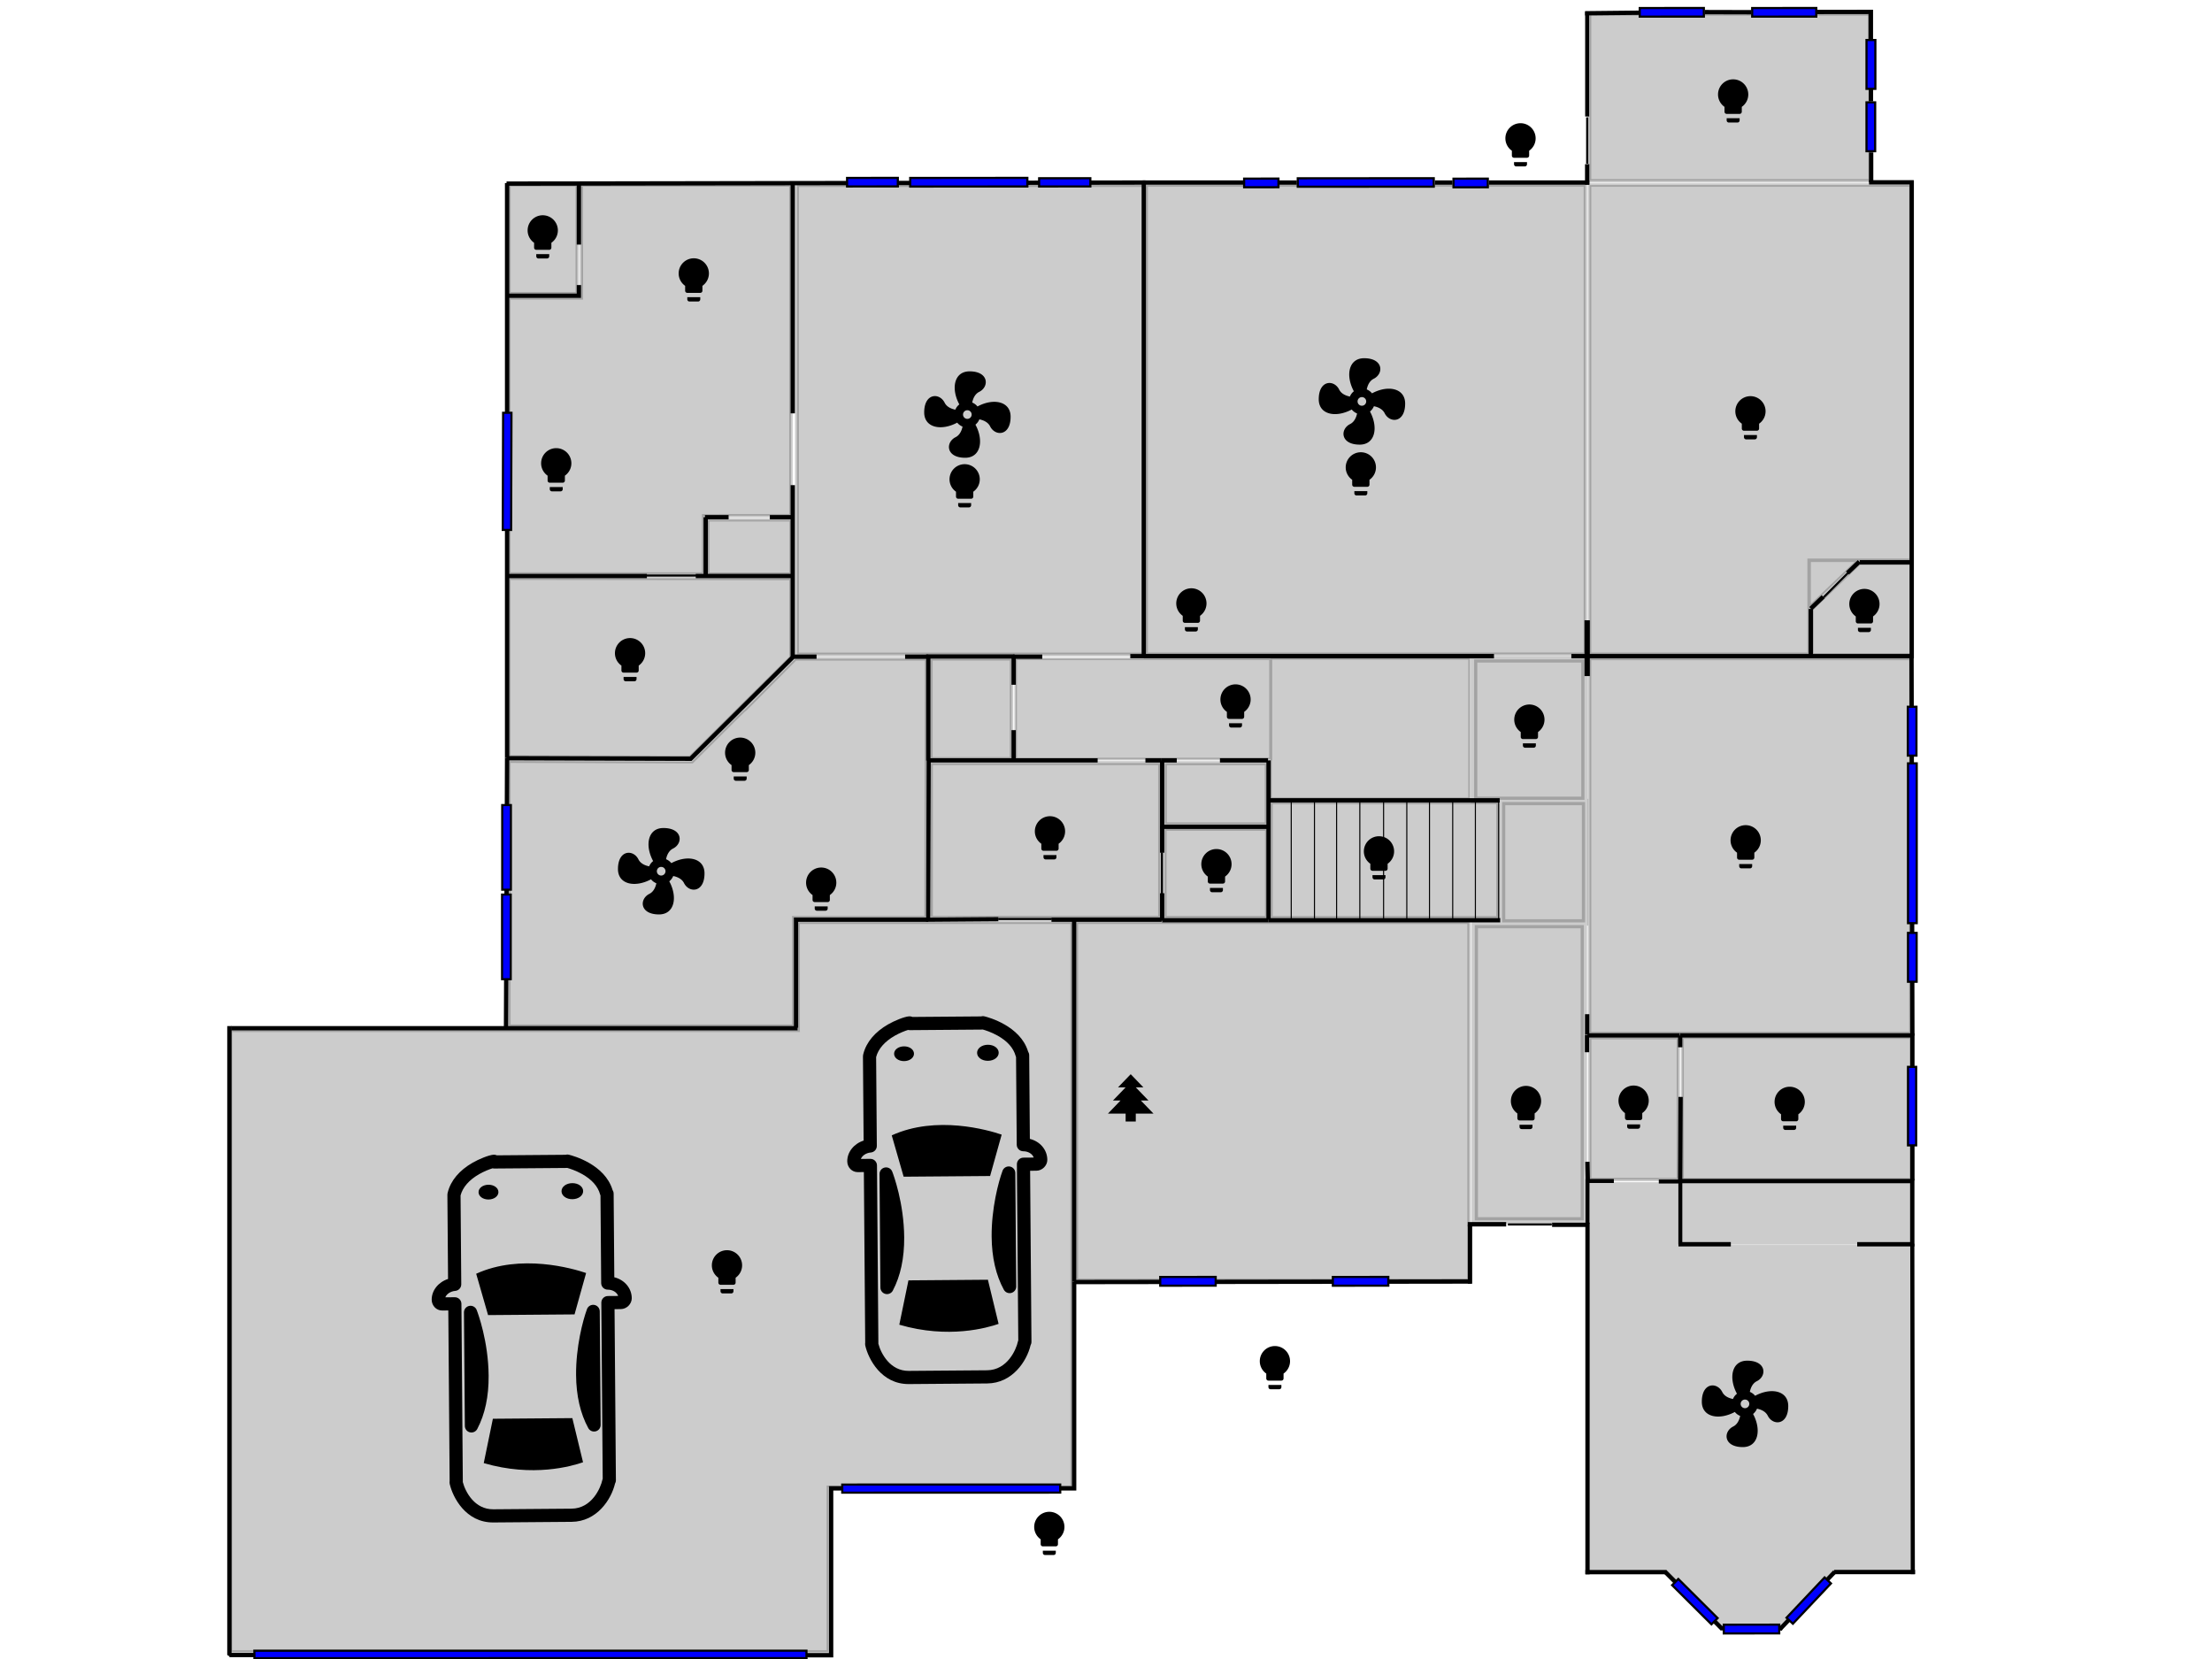 <?xml version="1.0" encoding="UTF-8" standalone="no"?>
<!-- Created with Inkscape (http://www.inkscape.org/) -->

<svg
   xmlns:dc="http://purl.org/dc/elements/1.1/"
   xmlns:cc="http://creativecommons.org/ns#"
   xmlns:rdf="http://www.w3.org/1999/02/22-rdf-syntax-ns#"
   xmlns:svg="http://www.w3.org/2000/svg"
   xmlns="http://www.w3.org/2000/svg"
   xmlns:sodipodi="http://sodipodi.sourceforge.net/DTD/sodipodi-0.dtd"
   xmlns:inkscape="http://www.inkscape.org/namespaces/inkscape"
   width="1024"
   height="768"
   viewBox="0 0 1024 768"
   version="1.1"
   id="svg8"
   inkscape:version="0.92.2 (5c3e80d, 2017-08-06)"
   sodipodi:docname="downstairs.svg">
  <defs
     id="defs2">
    <inkscape:path-effect
       effect="bspline"
       id="path-effect173"
       is_visible="true"
       weight="33.333"
       steps="2"
       helper_size="0"
       apply_no_weight="true"
       apply_with_weight="true"
       only_selected="false" />
    <inkscape:path-effect
       effect="bspline"
       id="path-effect169"
       is_visible="true"
       weight="33.333"
       steps="2"
       helper_size="0"
       apply_no_weight="true"
       apply_with_weight="true"
       only_selected="false" />
    <filter
       inkscape:collect="always"
       style="color-interpolation-filters:sRGB"
       id="filter4553"
       x="-0.783"
       width="2.566"
       y="-0.799"
       height="2.598">
      <feGaussianBlur
         inkscape:collect="always"
         stdDeviation="57.333"
         id="feGaussianBlur4555" />
    </filter>
  </defs>
  <sodipodi:namedview
     id="base"
     pagecolor="#ffffff"
     bordercolor="#666666"
     borderopacity="1.0"
     inkscape:pageopacity="0.0"
     inkscape:pageshadow="2"
     inkscape:zoom="0.90509675"
     inkscape:cx="343.13214"
     inkscape:cy="172.61847"
     inkscape:document-units="px"
     inkscape:current-layer="layer1"
     showgrid="false"
     units="px"
     scale-x="1"
     inkscape:window-width="1584"
     inkscape:window-height="1396"
     inkscape:window-x="3542"
     inkscape:window-y="124"
     inkscape:window-maximized="0"
     inkscape:lockguides="true"
     inkscape:snap-global="false"
     inkscape:object-nodes="false" />
  <g
     inkscape:label="Layer 1"
     inkscape:groupmode="layer"
     id="layer1"
     transform="translate(0,-93.8)">
    <rect
       id="rect3742"
       width="175.767"
       height="172.231"
       x="214.152"
       y="543.097"
       style="opacity:0;stroke:none;stroke-opacity:1;filter:url(#filter4553)"
       transform="matrix(0.964,0,0,0.971,4.758,7.76)" />
    <path
       inkscape:connector-curvature="0"
       style="opacity:0.2;stroke:#000000;stroke-width:1.627;stroke-opacity:1"
       d="m 369.492,520.716 v 50.021 H 106.729 V 858.557 h 276.765 v -76.261 h 112.848 v -261.58 z"
       id="rect4581" />
    <path
       style="opacity:0.2;stroke:#000000;stroke-width:1.877;stroke-opacity:1"
       d="m 430.903,447.056 v 71.634 h 106.18 v -45.368 -26.266 z"
       id="rect4588"
       inkscape:connector-curvature="0" />
    <path
       style="opacity:0.2;stroke:#000000;stroke-width:1.879;stroke-opacity:1"
       d="m 539.228,447.109 h 47.205 v 28.329 h -47.205 z"
       id="rect4594"
       inkscape:connector-curvature="0" />
    <rect
       style="opacity:0.2;stroke:#000000;stroke-width:1.725;stroke-opacity:1"
       id="rect4599"
       width="47.312"
       height="41.149"
       x="539.175"
       y="477.543" />
    <rect
       style="opacity:0.2;stroke:#000000;stroke-width:1.593;stroke-opacity:1"
       id="rect4603"
       width="37.295"
       height="46.283"
       x="430.956"
       y="398.797" />
    <rect
       style="opacity:0.2;stroke:#000000;stroke-width:1.788;stroke-opacity:1"
       id="rect4616"
       width="160.532"
       height="217.354"
       x="368.946"
       y="179.446" />
    <path
       style="opacity:0.2;stroke:#000000;stroke-width:1.604;stroke-opacity:1"
       d="m 235.542,361.466 130.621,0.152 -0.002,36.514 -46.646,46.256 -83.973,-0.152 z"
       id="rect4618"
       inkscape:connector-curvature="0"
       sodipodi:nodetypes="cccccc" />
    <path
       inkscape:connector-curvature="0"
       style="opacity:0.2;stroke:#000000;stroke-width:1.614;stroke-opacity:1"
       d="m 269.119,179.411 v 52.31 h -33.571 v 127.81 h 90.21 V 332.622 h 7.914 v -0.068 h 32.482 V 179.411 Z"
       id="rect4625" />
    <rect
       style="opacity:0.2;stroke:#000000;stroke-width:1.536;stroke-opacity:1"
       id="rect4635"
       width="31.569"
       height="50.369"
       x="235.621"
       y="179.411" />
    <rect
       style="opacity:0.2;stroke:#000000;stroke-width:1.522;stroke-opacity:1"
       id="rect4654"
       width="38.559"
       height="25.128"
       x="327.64"
       y="334.449" />
    <rect
       style="opacity:0.2;stroke:#000000;stroke-width:1.623;stroke-opacity:1"
       id="rect4656"
       width="181.816"
       height="165.79"
       x="498.282"
       y="520.714" />
    <path
       inkscape:connector-curvature="0"
       style="opacity:0.2;stroke:#000000;stroke-width:1.638;stroke-opacity:1"
       d="m 368.214,398.788 c -47.355,47.763 0.25,-0.5 -47.855,47.605 l -84.799,-0.25 0,122.726 h 131.904 v -50.231 h 61.255 l 0.25,-119.851 z"
       id="rect4663"
       sodipodi:nodetypes="ccccccccc" />
    <rect
       style="opacity:0.2;stroke:#000000;stroke-width:1.591;stroke-opacity:1"
       id="rect4671"
       width="105.069"
       height="53.369"
       x="588.385"
       y="465.315" />
    <path
       inkscape:connector-curvature="0"
       id="rect4675"
       style="opacity:0.2;stroke:#000000;stroke-width:1.196;stroke-opacity:1"
       d="m 588.139,398.588 h 92.179 v 64.98 H 588.139 Z m -117.959,0.209 H 588.357 V 445.171 H 470.179 Z" />
    <rect
       style="opacity:0.2;stroke:#000000;stroke-width:1.614;stroke-opacity:1"
       id="rect4709"
       width="148.758"
       height="173.652"
       x="735.853"
       y="398.613" />
    <rect
       style="opacity:0.2;stroke:#000000;stroke-width:1.344;stroke-opacity:1"
       id="rect4711"
       width="105.921"
       height="65.763"
       x="778.829"
       y="574.072" />
    <path
       style="opacity:0.2;stroke:#000000;stroke-width:1.29;stroke-opacity:1"
       d="M 735.924 547.916 L 735.924 728.059 L 884.66 728.059 L 884.66 576.982 L 777.014 576.982 L 777.014 547.916 L 735.924 547.916 z M 773.576 728.674 L 785.59 740.689 L 797.602 752.705 L 810.861 752.693 L 824.121 752.682 L 832.684 743.693 C 837.393 738.75 842.53 733.348 844.1 731.689 L 846.953 728.674 L 810.266 728.674 L 773.576 728.674 z "
       transform="translate(0,93.8)"
       id="binary_sensor.guest_occupancy">
      <title
         id="title3996">Guest Room Occupancy</title>
    </path>
    <rect
       style="opacity:0.2;stroke:#000000;stroke-width:1.553;stroke-opacity:1"
       id="rect4715"
       width="41.001"
       height="65.682"
       x="735.94"
       y="574.174" />
    <rect
       style="opacity:0.2;stroke:#000000;stroke-width:1.614;stroke-opacity:1"
       id="rect4717"
       width="203.347"
       height="217.224"
       x="530.578"
       y="179.446" />
    <rect
       style="opacity:0.2;stroke:#000000;stroke-width:1.614;stroke-opacity:1"
       id="rect4721"
       width="129.912"
       height="77.265"
       x="735.854"
       y="100.24" />
    <path
       inkscape:connector-curvature="0"
       id="rect4735"
       style="opacity:0.2;stroke:#000000;stroke-width:1.614;stroke-opacity:1"
       d="m 837.496,353.174 h 22.969 c -22.969,21.996 0,0 -22.969,21.996 z M 735.853,179.448 V 396.671 H 837.496 V 353.174 h 47.115 V 179.448 Z" />
    <path
       style="opacity:0.2;stroke:#000000;stroke-width:0.913;stroke-opacity:1"
       d="m 860.827,354.959 h 23.983 v 41.711 h -45.676 v -20.856 z"
       id="rect5352"
       inkscape:connector-curvature="0"
       sodipodi:nodetypes="cccccc" />
    <path
       style="fill:none;stroke:#000000;stroke-width:2.011;stroke-linecap:butt;stroke-linejoin:miter;stroke-miterlimit:4;stroke-dasharray:none;stroke-opacity:1"
       d="m 106.2,568.8 c 0,292.168 0,291.157 0,291.157 v 0 c 278.3,0.093 278.55,0.093 278.55,0.093 v 0 0 -77.25 h 112.5 v 0 0 l 0,-95.75"
       id="path5359"
       inkscape:connector-curvature="0" />
    <path
       style="opacity:0.2;stroke:#000000;stroke-width:2.961;stroke-opacity:1"
       d="M 682.416 305.246 L 682.416 370.26 L 733.496 370.26 L 733.496 305.246 L 682.416 305.246 z M 695.355 371.289 L 695.355 427.012 L 733.775 427.012 L 733.775 371.289 L 695.355 371.289 z M 682.715 428.254 L 682.715 564.943 L 733.195 564.943 L 733.195 428.254 L 682.715 428.254 z "
       transform="translate(0,93.8)"
       id="path5914" />
    <path
       style="fill:none;stroke:#000000;stroke-width:2;stroke-linecap:butt;stroke-linejoin:miter;stroke-opacity:1;stroke-miterlimit:4;stroke-dasharray:none"
       d="m 497.25,687.3 183.75,-0.25"
       id="path5920"
       inkscape:connector-curvature="0" />
    <path
       style="fill:none;stroke:#000000;stroke-width:1px;stroke-linecap:butt;stroke-linejoin:miter;stroke-opacity:1"
       d="M 680.25,686.55 Z"
       id="path5926"
       inkscape:connector-curvature="0" />
    <path
       style="fill:none;stroke:#000000;stroke-width:2.029;stroke-linecap:butt;stroke-linejoin:miter;stroke-miterlimit:4;stroke-dasharray:none;stroke-opacity:1"
       d="m 680.5,688.081 v -27.281 0"
       id="path5928"
       inkscape:connector-curvature="0" />
    <path
       style="fill:none;stroke:#000000;stroke-width:2.045;stroke-linecap:butt;stroke-linejoin:miter;stroke-miterlimit:4;stroke-dasharray:none;stroke-opacity:1"
       d="m 679.469,660.55 h 17.781"
       id="path5930"
       inkscape:connector-curvature="0" />
    <path
       style="fill:none;stroke:#000000;stroke-width:1.979;stroke-linecap:butt;stroke-linejoin:miter;stroke-miterlimit:4;stroke-dasharray:none;stroke-opacity:1"
       d="m 718.505,660.795 v 0 0 h 16.394 v 161.797"
       id="path5932"
       inkscape:connector-curvature="0" />
    <path
       style="fill:none;stroke:#000000;stroke-width:1.854;stroke-linecap:butt;stroke-linejoin:miter;stroke-miterlimit:4;stroke-dasharray:none;stroke-opacity:1"
       d="m 734.892,660.338 v -19.823 h 12.202 v 0 0"
       id="path5949"
       inkscape:connector-curvature="0" />
    <path
       style="fill:none;stroke:#000000;stroke-width:1.825;stroke-linecap:butt;stroke-linejoin:miter;stroke-miterlimit:4;stroke-dasharray:none;stroke-opacity:1"
       d="m 767.912,640.758 h 9.966 v 29.087"
       id="path5951"
       inkscape:connector-curvature="0" />
    <path
       style="fill:none;stroke:#000000;stroke-width:2.02;stroke-linecap:butt;stroke-linejoin:miter;stroke-miterlimit:4;stroke-dasharray:none;stroke-opacity:1"
       d="m 777.012,669.8 h 24.238"
       id="path5953"
       inkscape:connector-curvature="0" />
    <path
       style="fill:none;stroke:#000000;stroke-width:2;stroke-linecap:butt;stroke-linejoin:miter;stroke-opacity:1;stroke-miterlimit:4;stroke-dasharray:none"
       d="m 859.75,669.8 v 0 0 h 25.5 v -29.25 0 0 l -107.5,0"
       id="path5955"
       inkscape:connector-curvature="0" />
    <path
       style="fill:none;stroke:#000000;stroke-width:1.907;stroke-linecap:butt;stroke-linejoin:miter;stroke-miterlimit:4;stroke-dasharray:none;stroke-opacity:1"
       d="m 885.267,669.548 0.228,152.973"
       id="path5957"
       inkscape:connector-curvature="0" />
    <path
       style="fill:none;stroke:#000000;stroke-width:2;stroke-linecap:butt;stroke-linejoin:miter;stroke-opacity:1;stroke-miterlimit:4;stroke-dasharray:none"
       d="m 885.298,640.299 v -67.175 0 0 0 0 l -107.48,10e-6 v 0"
       id="path5959"
       inkscape:connector-curvature="0" />
    <path
       style="fill:none;stroke:#000000;stroke-width:2;stroke-linecap:butt;stroke-linejoin:miter;stroke-opacity:1;stroke-miterlimit:4;stroke-dasharray:none"
       d="m 777.817,640.476 0.177,-38.891"
       id="path5961"
       inkscape:connector-curvature="0" />
    <path
       style="fill:none;stroke:#000000;stroke-width:2;stroke-linecap:butt;stroke-linejoin:miter;stroke-opacity:1;stroke-miterlimit:4;stroke-dasharray:none"
       d="m 777.817,573.124 v 5.48"
       id="path5965"
       inkscape:connector-curvature="0" />
    <path
       style="fill:none;stroke:#000000;stroke-width:2;stroke-linecap:butt;stroke-linejoin:miter;stroke-opacity:1;stroke-miterlimit:4;stroke-dasharray:none"
       d="M 777.641,573.124 H 734.861"
       id="path5967"
       inkscape:connector-curvature="0" />
    <path
       style="fill:none;stroke:#000000;stroke-width:2;stroke-linecap:butt;stroke-linejoin:miter;stroke-opacity:1;stroke-miterlimit:4;stroke-dasharray:none"
       d="m 734.684,572.947 v 7.955"
       id="path5969"
       inkscape:connector-curvature="0" />
    <path
       style="fill:none;stroke:#000000;stroke-width:2;stroke-linecap:butt;stroke-linejoin:miter;stroke-opacity:1;stroke-miterlimit:4;stroke-dasharray:none"
       d="m 735.037,640.299 -0.177,-8.662"
       id="path5971"
       inkscape:connector-curvature="0" />
    <path
       style="fill:none;stroke:#000000;stroke-width:2;stroke-linecap:butt;stroke-linejoin:miter;stroke-opacity:1;stroke-miterlimit:4;stroke-dasharray:none"
       d="m 734.75,572.8 v -9.5 0"
       id="path5975"
       inkscape:connector-curvature="0" />
    <path
       style="fill:none;stroke:#000000;stroke-width:2.469;stroke-linecap:butt;stroke-linejoin:miter;stroke-miterlimit:4;stroke-dasharray:none;stroke-opacity:1"
       d="m 734.75,380.952 v 24.581 h -0.136 v 0"
       id="path5977"
       inkscape:connector-curvature="0" />
    <path
       style="fill:none;stroke:#000000;stroke-width:2.046;stroke-linecap:butt;stroke-linejoin:miter;stroke-miterlimit:4;stroke-dasharray:none;stroke-opacity:1"
       d="M 727.429,397.55 H 885.25"
       id="path5979"
       inkscape:connector-curvature="0" />
    <path
       style="fill:none;stroke:#000000;stroke-width:2;stroke-linecap:butt;stroke-linejoin:miter;stroke-opacity:1;stroke-miterlimit:4;stroke-dasharray:none"
       d="m 694.25,464.3 h -107"
       id="path5981"
       inkscape:connector-curvature="0" />
    <path
       style="fill:none;stroke:#000000;stroke-width:2;stroke-linecap:butt;stroke-linejoin:miter;stroke-opacity:1;stroke-miterlimit:4;stroke-dasharray:none"
       d="m 587.25,519.8 h 107.25"
       id="path5983"
       inkscape:connector-curvature="0" />
    <path
       style="fill:none;stroke:#000000;stroke-width:2;stroke-linecap:butt;stroke-linejoin:miter;stroke-opacity:1;stroke-miterlimit:4;stroke-dasharray:none"
       d="m 587.25,445.8 v 18.25 l 0,55.5"
       id="path5985"
       inkscape:connector-curvature="0" />
    <path
       style="fill:none;stroke:#000000;stroke-width:2;stroke-linecap:butt;stroke-linejoin:miter;stroke-opacity:1;stroke-miterlimit:4;stroke-dasharray:none"
       d="m 587,476.55 h -49 v 0 0 0 l 0,-30.75"
       id="path5987"
       inkscape:connector-curvature="0" />
    <path
       style="fill:none;stroke:#000000;stroke-width:2;stroke-linecap:butt;stroke-linejoin:miter;stroke-opacity:1;stroke-miterlimit:4;stroke-dasharray:none"
       d="m 537.75,445.8 h 7"
       id="path5989"
       inkscape:connector-curvature="0" />
    <path
       style="fill:none;stroke:#000000;stroke-width:2;stroke-linecap:butt;stroke-linejoin:miter;stroke-opacity:1;stroke-miterlimit:4;stroke-dasharray:none"
       d="M 587,445.8 H 564.75"
       id="path5991"
       inkscape:connector-curvature="0" />
    <path
       style="fill:none;stroke:#000000;stroke-width:2;stroke-linecap:butt;stroke-linejoin:miter;stroke-opacity:1;stroke-miterlimit:4;stroke-dasharray:none"
       d="m 537.75,445.8 h -7.5"
       id="path6003"
       inkscape:connector-curvature="0" />
    <path
       style="fill:none;stroke:#000000;stroke-width:2;stroke-linecap:butt;stroke-linejoin:miter;stroke-opacity:1;stroke-miterlimit:4;stroke-dasharray:none"
       d="m 587.25,519.8 h -49.25 v 0 0"
       id="path6005"
       inkscape:connector-curvature="0" />
    <path
       style="fill:none;stroke:#000000;stroke-width:2;stroke-linecap:butt;stroke-linejoin:miter;stroke-opacity:1;stroke-miterlimit:4;stroke-dasharray:none"
       d="m 538,476.05 v 12.5"
       id="path6007"
       inkscape:connector-curvature="0" />
    <path
       style="fill:none;stroke:#000000;stroke-width:2;stroke-linecap:butt;stroke-linejoin:miter;stroke-opacity:1;stroke-miterlimit:4;stroke-dasharray:none"
       d="m 538,520.05 v -12.75 0 0 0"
       id="path6009"
       inkscape:connector-curvature="0" />
    <path
       style="fill:none;stroke:#000000;stroke-width:1.973;stroke-linecap:butt;stroke-linejoin:miter;stroke-miterlimit:4;stroke-dasharray:none;stroke-opacity:1"
       d="m 429.75,445.8 h 78.379"
       id="path6015"
       inkscape:connector-curvature="0" />
    <path
       style="fill:none;stroke:#000000;stroke-width:1.92;stroke-linecap:butt;stroke-linejoin:miter;stroke-miterlimit:4;stroke-dasharray:none;stroke-opacity:1"
       d="m 429.921,445.529 -0.23,74.041 32.462,-0.25"
       id="path6017"
       inkscape:connector-curvature="0" />
    <path
       style="fill:none;stroke:#000000;stroke-width:2;stroke-linecap:butt;stroke-linejoin:miter;stroke-opacity:1;stroke-miterlimit:4;stroke-dasharray:none"
       d="m 486.75,519.55 h 10.5 l 40.5,0"
       id="path6019"
       inkscape:connector-curvature="0" />
    <path
       style="fill:none;stroke:#000000;stroke-width:2;stroke-linecap:butt;stroke-linejoin:miter;stroke-opacity:1;stroke-miterlimit:4;stroke-dasharray:none"
       d="m 497.25,687.05 v -167.5 0 0 0"
       id="path6021"
       inkscape:connector-curvature="0" />
    <path
       style="fill:none;stroke:#000000;stroke-width:2;stroke-linecap:butt;stroke-linejoin:miter;stroke-miterlimit:4;stroke-dasharray:none;stroke-opacity:1"
       d="m 107,569.8 h 262.25"
       id="path6023"
       inkscape:connector-curvature="0" />
    <path
       style="fill:none;stroke:#000000;stroke-width:2;stroke-linecap:butt;stroke-linejoin:miter;stroke-opacity:1;stroke-miterlimit:4;stroke-dasharray:none"
       d="m 368.5,569.55 v -50 0 0 l 61.25,0"
       id="path6025"
       inkscape:connector-curvature="0" />
    <path
       style="fill:none;stroke:#000000;stroke-width:2;stroke-linecap:butt;stroke-linejoin:miter;stroke-opacity:1;stroke-miterlimit:4;stroke-dasharray:none"
       d="m 884.944,354.097 h -24.042 v 0"
       id="path6029"
       inkscape:connector-curvature="0" />
    <path
       style="fill:none;stroke:#000000;stroke-width:2;stroke-linecap:butt;stroke-linejoin:miter;stroke-opacity:1;stroke-miterlimit:4;stroke-dasharray:none"
       d="M 838.275,397.231 V 375.664"
       id="path6031"
       inkscape:connector-curvature="0" />
    <path
       style="fill:none;stroke:#000000;stroke-width:2;stroke-linecap:butt;stroke-linejoin:miter;stroke-opacity:1;stroke-miterlimit:4;stroke-dasharray:none"
       d="m 838.25,375.55 5.75,-5.5"
       id="path6033"
       inkscape:connector-curvature="0" />
    <path
       style="fill:none;stroke:#000000;stroke-width:2;stroke-linecap:butt;stroke-linejoin:miter;stroke-opacity:1;stroke-miterlimit:4;stroke-dasharray:none"
       d="m 860.75,353.8 -5.5,5.25"
       id="path6035"
       inkscape:connector-curvature="0" />
    <path
       style="fill:none;stroke:#000000;stroke-width:2;stroke-linecap:butt;stroke-linejoin:miter;stroke-miterlimit:4;stroke-dasharray:none;stroke-opacity:1"
       d="m 866.242,99.311 -25.038,0.033"
       id="path6041"
       inkscape:connector-curvature="0" />
    <path
       style="fill:none;stroke:#000000;stroke-width:2;stroke-linecap:butt;stroke-linejoin:miter;stroke-miterlimit:4;stroke-dasharray:none;stroke-opacity:1"
       d="M 734.75,179.277 V 169.8"
       id="path6043"
       inkscape:connector-curvature="0" />
    <path
       style="fill:none;stroke:#000000;stroke-width:1.868;stroke-linecap:butt;stroke-linejoin:miter;stroke-miterlimit:4;stroke-dasharray:none;stroke-opacity:1"
       d="M 734.75,99.3 V 147.729"
       id="path6045"
       inkscape:connector-curvature="0" />
    <path
       style="fill:none;stroke:#000000;stroke-width:2.069;stroke-linecap:butt;stroke-linejoin:miter;stroke-miterlimit:4;stroke-dasharray:none;stroke-opacity:1"
       d="M 691.607,397.55 H 529.5"
       id="path6049"
       inkscape:connector-curvature="0" />
    <path
       style="fill:none;stroke:#000000;stroke-width:2;stroke-linecap:butt;stroke-linejoin:miter;stroke-opacity:1;stroke-miterlimit:4;stroke-dasharray:none"
       d="m 529.5,178.3 v 219.25 0 0 0 0 0"
       id="path6051"
       inkscape:connector-curvature="0" />
    <path
       style="fill:none;stroke:#000000;stroke-width:2;stroke-linecap:butt;stroke-linejoin:miter;stroke-opacity:1;stroke-miterlimit:4;stroke-dasharray:none"
       d="m 429.759,445.892 v -48.183 l 39.933,1e-5"
       id="path6053"
       inkscape:connector-curvature="0" />
    <path
       style="fill:none;stroke:#000000;stroke-width:2;stroke-linecap:butt;stroke-linejoin:miter;stroke-opacity:1;stroke-miterlimit:4;stroke-dasharray:none"
       d="m 469.25,397.55 v 13 0.25 0"
       id="path6055"
       inkscape:connector-curvature="0" />
    <path
       style="fill:none;stroke:#000000;stroke-width:2;stroke-linecap:butt;stroke-linejoin:miter;stroke-opacity:1;stroke-miterlimit:4;stroke-dasharray:none"
       d="m 469.25,445.55 v -13.75 0 0"
       id="path6057"
       inkscape:connector-curvature="0" />
    <path
       style="fill:none;stroke:#000000;stroke-width:2;stroke-linecap:butt;stroke-linejoin:miter;stroke-opacity:1;stroke-miterlimit:4;stroke-dasharray:none"
       d="m 469,397.8 h 13.5"
       id="path6065"
       inkscape:connector-curvature="0" />
    <path
       inkscape:connector-curvature="0"
       id="path6067"
       d="m 523.25,397.55 h 6.5"
       style="fill:none;stroke:#000000;stroke-width:2;stroke-linecap:butt;stroke-linejoin:miter;stroke-miterlimit:4;stroke-dasharray:none;stroke-opacity:1" />
    <path
       style="fill:none;stroke:#000000;stroke-width:2;stroke-linecap:butt;stroke-linejoin:miter;stroke-opacity:1;stroke-miterlimit:4;stroke-dasharray:none"
       d="m 429.75,397.8 h -10.75"
       id="path6069"
       inkscape:connector-curvature="0" />
    <path
       style="fill:none;stroke:#000000;stroke-width:2;stroke-linecap:butt;stroke-linejoin:miter;stroke-opacity:1;stroke-miterlimit:4;stroke-dasharray:none"
       d="m 378,397.8 h -10.75 l -47.5,47.25 -85.25,-0.25 v 0 0"
       id="path6071"
       inkscape:connector-curvature="0" />
    <path
       style="fill:none;stroke:#000000;stroke-width:2;stroke-linecap:butt;stroke-linejoin:miter;stroke-opacity:1;stroke-miterlimit:4;stroke-dasharray:none"
       d="m 234.75,444.55 -0.5,125"
       id="path6073"
       inkscape:connector-curvature="0" />
    <path
       style="fill:none;stroke:#000000;stroke-width:2.003;stroke-linecap:butt;stroke-linejoin:miter;stroke-miterlimit:4;stroke-dasharray:none;stroke-opacity:1"
       d="m 530.25,178.3 -295.75,0.5"
       id="path6075"
       inkscape:connector-curvature="0" />
    <path
       style="fill:none;stroke:#000000;stroke-width:2;stroke-linecap:butt;stroke-linejoin:miter;stroke-opacity:1;stroke-miterlimit:4;stroke-dasharray:none"
       d="M 234.75,178.55 V 444.55"
       id="path6077"
       inkscape:connector-curvature="0" />
    <path
       style="fill:none;stroke:#000000;stroke-width:2;stroke-linecap:butt;stroke-linejoin:miter;stroke-opacity:1;stroke-miterlimit:4;stroke-dasharray:none"
       d="m 366.988,318.388 v 79.55"
       id="path6079"
       inkscape:connector-curvature="0" />
    <path
       style="fill:none;stroke:#000000;stroke-width:2;stroke-linecap:butt;stroke-linejoin:miter;stroke-opacity:1;stroke-miterlimit:4;stroke-dasharray:none"
       d="M 366.988,285.154 V 178.381"
       id="path6081"
       inkscape:connector-curvature="0" />
    <path
       style="fill:none;stroke:#000000;stroke-width:2;stroke-linecap:butt;stroke-linejoin:miter;stroke-opacity:1;stroke-miterlimit:4;stroke-dasharray:none"
       d="m 234.406,230.707 h 33.588 v 0 0 l 0,-4.95 v 0 0"
       id="path6083"
       inkscape:connector-curvature="0" />
    <path
       style="fill:none;stroke:#000000;stroke-width:2;stroke-linecap:butt;stroke-linejoin:miter;stroke-opacity:1;stroke-miterlimit:4;stroke-dasharray:none"
       d="m 267.993,178.381 v 28.638"
       id="path6085"
       inkscape:connector-curvature="0" />
    <path
       style="fill:none;stroke:#000000;stroke-width:2;stroke-linecap:butt;stroke-linejoin:miter;stroke-opacity:1;stroke-miterlimit:4;stroke-dasharray:none"
       d="m 322.087,360.461 h 44.901"
       id="path6087"
       inkscape:connector-curvature="0" />
    <path
       style="fill:none;stroke:#000000;stroke-width:2;stroke-linecap:butt;stroke-linejoin:miter;stroke-opacity:1;stroke-miterlimit:4;stroke-dasharray:none"
       d="M 299.46,360.461 H 234.759"
       id="path6089"
       inkscape:connector-curvature="0" />
    <path
       style="fill:none;stroke:#000000;stroke-width:2;stroke-linecap:butt;stroke-linejoin:miter;stroke-opacity:1;stroke-miterlimit:4;stroke-dasharray:none"
       d="M 326.683,359.754 V 333.238"
       id="path6091"
       inkscape:connector-curvature="0" />
    <path
       style="fill:none;stroke:#000000;stroke-width:2;stroke-linecap:butt;stroke-linejoin:miter;stroke-opacity:1;stroke-miterlimit:4;stroke-dasharray:none"
       d="m 366.988,333.238 h -10.607 v 0"
       id="path6093"
       inkscape:connector-curvature="0" />
    <path
       style="fill:none;stroke:#000000;stroke-width:2;stroke-linecap:butt;stroke-linejoin:miter;stroke-opacity:1;stroke-miterlimit:4;stroke-dasharray:none"
       d="m 326.33,333.238 h 10.96 v 0"
       id="path6097"
       inkscape:connector-curvature="0" />
    <path
       inkscape:connector-curvature="0"
       id="path6122"
       d="m 693.75,464.05 v 55.5"
       style="fill:none;stroke:#000000;stroke-width:0.5;stroke-linecap:butt;stroke-linejoin:miter;stroke-miterlimit:4;stroke-dasharray:none;stroke-opacity:1" />
    <path
       style="fill:none;stroke:#000000;stroke-width:0.5;stroke-linecap:butt;stroke-linejoin:miter;stroke-miterlimit:4;stroke-dasharray:none;stroke-opacity:1"
       d="m 683,464.05 v 55.5"
       id="path6124"
       inkscape:connector-curvature="0" />
    <path
       style="fill:none;stroke:#000000;stroke-width:0.5;stroke-linecap:butt;stroke-linejoin:miter;stroke-miterlimit:4;stroke-dasharray:none;stroke-opacity:1"
       d="m 672.5,464.3 v 55.5"
       id="path6126"
       inkscape:connector-curvature="0" />
    <path
       inkscape:connector-curvature="0"
       id="path6128"
       d="m 661.75,464.3 v 55.5"
       style="fill:none;stroke:#000000;stroke-width:0.5;stroke-linecap:butt;stroke-linejoin:miter;stroke-miterlimit:4;stroke-dasharray:none;stroke-opacity:1" />
    <path
       inkscape:connector-curvature="0"
       id="path6130"
       d="m 651.25,464.55 v 55.5"
       style="fill:none;stroke:#000000;stroke-width:0.5;stroke-linecap:butt;stroke-linejoin:miter;stroke-miterlimit:4;stroke-dasharray:none;stroke-opacity:1" />
    <path
       style="fill:none;stroke:#000000;stroke-width:0.5;stroke-linecap:butt;stroke-linejoin:miter;stroke-miterlimit:4;stroke-dasharray:none;stroke-opacity:1"
       d="m 640.5,464.55 v 55.5"
       id="path6132"
       inkscape:connector-curvature="0" />
    <path
       style="fill:none;stroke:#000000;stroke-width:0.5;stroke-linecap:butt;stroke-linejoin:miter;stroke-miterlimit:4;stroke-dasharray:none;stroke-opacity:1"
       d="m 629.5,464.55 v 55.5"
       id="path6134"
       inkscape:connector-curvature="0" />
    <path
       inkscape:connector-curvature="0"
       id="path6136"
       d="m 618.75,464.55 v 55.5"
       style="fill:none;stroke:#000000;stroke-width:0.5;stroke-linecap:butt;stroke-linejoin:miter;stroke-miterlimit:4;stroke-dasharray:none;stroke-opacity:1" />
    <path
       inkscape:connector-curvature="0"
       id="path6138"
       d="m 608.5,464.3 v 55.5"
       style="fill:none;stroke:#000000;stroke-width:0.5;stroke-linecap:butt;stroke-linejoin:miter;stroke-miterlimit:4;stroke-dasharray:none;stroke-opacity:1" />
    <path
       style="fill:none;stroke:#000000;stroke-width:0.5;stroke-linecap:butt;stroke-linejoin:miter;stroke-miterlimit:4;stroke-dasharray:none;stroke-opacity:1"
       d="m 597.75,464.3 v 55.5"
       id="path6140"
       inkscape:connector-curvature="0" />
    <rect
       style="opacity:0.2;stroke:#000000;stroke-opacity:1"
       id="rect127"
       width="105.712"
       height="27.931"
       x="778.878"
       y="641.536">
      <title
         id="title129">Guest Closet</title>
    </rect>
    <path
       id="switch.guest_hall_lights_switch_2"
       d="m 756.25,596.331 a 7,7 0 0 0 -7,7 c 0,2.38 1.19,4.47 3,5.74 v 2.26 a 1,1 0 0 0 1,1 h 6 a 1,1 0 0 0 1,-1 v -2.26 c 1.81,-1.27 3,-3.36 3,-5.74 a 7,7 0 0 0 -7,-7 m -3,19 a 1,1 0 0 0 1,1 h 4 a 1,1 0 0 0 1,-1 v -1 h -6 z"
       inkscape:connector-curvature="0"
       inkscape:label="#path8704">
      <title
         id="title8715">Guest Hall Lights</title>
    </path>
    <rect
       id="rect3954"
       width="37.5"
       height="2"
       x="733.927"
       y="820.589"
       style="stroke-width:0.986" />
    <rect
       id="rect3954-9"
       width="37.5"
       height="2"
       x="849.044"
       y="820.542"
       style="stroke-width:0.986" />
    <rect
       id="rect3954-7"
       width="28.454"
       height="2"
       x="796.543"
       y="846.575"
       style="stroke-width:0.859" />
    <rect
       id="rect3954-95"
       width="37.5"
       height="2"
       x="1125.784"
       y="33.994"
       style="stroke-width:0.986"
       transform="rotate(45.04)" />
    <rect
       id="rect3954-1"
       width="36.842"
       height="1.964"
       x="-28.817"
       y="1180.816"
       style="stroke-width:0.968"
       transform="matrix(0.691,-0.723,0.714,0.7,0,0)" />
    <path
       id="switch.guest_batroom_lights_switch"
       d="m 828.501,596.884 a 7,7 0 0 0 -7,7 c 0,2.38 1.19,4.47 3,5.74 v 2.26 a 1,1 0 0 0 1,1 h 6 a 1,1 0 0 0 1,-1 v -2.26 c 1.81,-1.27 3,-3.36 3,-5.74 a 7,7 0 0 0 -7,-7 m -3,19 a 1,1 0 0 0 1,1 h 4 a 1,1 0 0 0 1,-1 v -1 h -6 z"
       inkscape:connector-curvature="0"
       inkscape:label="#path8704">
      <title
         id="title139">Guest Bathroom Lights</title>
    </path>
    <path
       inkscape:label="#path8704"
       inkscape:connector-curvature="0"
       d="m 808.128,475.793 a 7,7 0 0 0 -7,7 c 0,2.38 1.19,4.47 3,5.74 v 2.26 a 1,1 0 0 0 1,1 h 6 a 1,1 0 0 0 1,-1 v -2.26 c 1.81,-1.27 3,-3.36 3,-5.74 a 7,7 0 0 0 -7,-7 m -3,19 a 1,1 0 0 0 1,1 h 4 a 1,1 0 0 0 1,-1 v -1 h -6 z"
       id="switch.dining_room_lights_switch">
      <title
         id="title143">Dining Room Lights Switch</title>
    </path>
    <path
       id="switch.master_hall_lights_switch"
       d="m 571.965,410.607 a 7,7 0 0 0 -7,7 c 0,2.38 1.19,4.47 3,5.74 v 2.26 a 1,1 0 0 0 1,1 h 6 a 1,1 0 0 0 1,-1 v -2.26 c 1.81,-1.27 3,-3.36 3,-5.74 a 7,7 0 0 0 -7,-7 m -3,19 a 1,1 0 0 0 1,1 h 4 a 1,1 0 0 0 1,-1 v -1 h -6 z"
       inkscape:connector-curvature="0"
       inkscape:label="#path8704">
      <title
         id="title147">Master Hall Lights</title>
    </path>
    <path
       inkscape:label="#path8704"
       inkscape:connector-curvature="0"
       d="m 551.525,366.137 a 7,7 0 0 0 -7,7 c 0,2.38 1.19,4.47 3,5.74 v 2.26 a 1,1 0 0 0 1,1 h 6 a 1,1 0 0 0 1,-1 v -2.26 c 1.81,-1.27 3,-3.36 3,-5.74 a 7,7 0 0 0 -7,-7 m -3,19 a 1,1 0 0 0 1,1 h 4 a 1,1 0 0 0 1,-1 v -1 h -6 z"
       id="switch.family_room_mantle_light_switch">
      <title
         id="title151">Family Room Mantle Light</title>
    </path>
    <path
       id="light.family_room_lights_level"
       d="m 629.97,303.16 a 7,7 0 0 0 -7,7 c 0,2.38 1.19,4.47 3,5.74 v 2.26 a 1,1 0 0 0 1,1 h 6 a 1,1 0 0 0 1,-1 v -2.26 c 1.81,-1.27 3,-3.36 3,-5.74 a 7,7 0 0 0 -7,-7 m -3,19 a 1,1 0 0 0 1,1 h 4 a 1,1 0 0 0 1,-1 v -1 h -6 z"
       inkscape:connector-curvature="0"
       inkscape:label="#path8704">
      <title
         id="title155">Family Room Dimmer</title>
    </path>
    <g
       id="switch.family_room_fan_switch"
       transform="translate(-179.263,-462.382)"
       inkscape:label="#g163">
      <title
         id="title494">Family Room Fan</title>
      <path
         id="path161"
         d="m 809.718,740.013 a 1.997,2 0 0 0 -1.997,2 1.997,2 0 0 0 1.997,2 1.997,2 0 0 0 1.997,-2 1.997,2 0 0 0 -1.997,-2 m 0.998,-18 c 8.987,0 9.206,7.14 4.493,9.5 -1.977,0.98 -2.856,3.08 -3.235,4.94 0.959,0.4 1.797,1.02 2.436,1.82 7.389,-4 15.337,-2.42 15.337,4.74 0,9 -7.129,9.2 -9.486,4.46 -0.999,-1.98 -3.115,-2.86 -4.973,-3.24 -0.399,0.96 -1.018,1.78 -1.817,2.46 3.974,7.38 2.396,15.32 -4.753,15.32 -8.987,0 -9.166,-7.16 -4.453,-9.52 1.957,-0.98 2.836,-3.06 3.235,-4.9 -0.978,-0.4 -1.837,-1.04 -2.476,-1.84 -7.369,3.96 -15.277,2.4 -15.277,-4.74 0,-9 7.109,-9.22 9.466,-4.48 0.999,1.98 3.095,2.84 4.953,3.22 0.379,-0.96 1.018,-1.8 1.837,-2.44 -3.974,-7.38 -2.396,-15.3 4.713,-15.3 z"
         inkscape:connector-curvature="0"
         style="stroke-width:1.999"
         inkscape:label="#path7838">
        <title
           id="title159">Guest Fan and Lights</title>
      </path>
    </g>
    <path
       inkscape:label="#path8704"
       inkscape:connector-curvature="0"
       d="m 863.094,366.413 a 7,7 0 0 0 -7,7 c 0,2.38 1.19,4.47 3,5.74 v 2.26 a 1,1 0 0 0 1,1 h 6 a 1,1 0 0 0 1,-1 v -2.26 c 1.81,-1.27 3,-3.36 3,-5.74 a 7,7 0 0 0 -7,-7 m -3,19 a 1,1 0 0 0 1,1 h 4 a 1,1 0 0 0 1,-1 v -1 h -6 z"
       id="switch.kitchen_pantry_light_switch">
      <title
         id="title165">Pantry Light</title>
    </path>
    <path
       id="switch.kitchen_light_switch"
       d="m 810.337,277.196 a 7,7 0 0 0 -7,7 c 0,2.38 1.19,4.47 3,5.74 v 2.26 a 1,1 0 0 0 1,1 h 6 a 1,1 0 0 0 1,-1 v -2.26 c 1.81,-1.27 3,-3.36 3,-5.74 a 7,7 0 0 0 -7,-7 m -3,19 a 1,1 0 0 0 1,1 h 4 a 1,1 0 0 0 1,-1 v -1 h -6 z"
       inkscape:connector-curvature="0"
       inkscape:label="#path8704">
      <title
         id="title169">Kitchen Lights</title>
    </path>
    <path
       inkscape:label="#path8704"
       inkscape:connector-curvature="0"
       d="m 802.327,130.526 a 7,7 0 0 0 -7,7 c 0,2.38 1.19,4.47 3,5.74 v 2.26 a 1,1 0 0 0 1,1 h 6 a 1,1 0 0 0 1,-1 v -2.26 c 1.81,-1.27 3,-3.36 3,-5.74 a 7,7 0 0 0 -7,-7 m -3,19 a 1,1 0 0 0 1,1 h 4 a 1,1 0 0 0 1,-1 v -1 h -6 z"
       id="switch.breakfast_lights_switch">
      <title
         id="title173">Breakfast Lights Switch</title>
    </path>
    <path
       inkscape:label="#path8704"
       inkscape:connector-curvature="0"
       d="m 563.126,486.842 a 7,7 0 0 0 -7,7 c 0,2.38 1.19,4.47 3,5.74 v 2.26 a 1,1 0 0 0 1,1 h 6 a 1,1 0 0 0 1,-1 v -2.26 c 1.81,-1.27 3,-3.36 3,-5.74 a 7,7 0 0 0 -7,-7 m -3,19 a 1,1 0 0 0 1,1 h 4 a 1,1 0 0 0 1,-1 v -1 h -6 z"
       id="switch.laundry_room_closet_light_switch">
      <title
         id="title177">Laundry Room Closet Lights</title>
    </path>
    <path
       id="switch.laundry_room_lights_switch"
       d="m 486.063,471.65 a 7,7 0 0 0 -7,7 c 0,2.38 1.19,4.47 3,5.74 v 2.26 a 1,1 0 0 0 1,1 h 6 a 1,1 0 0 0 1,-1 v -2.26 c 1.81,-1.27 3,-3.36 3,-5.74 a 7,7 0 0 0 -7,-7 m -3,19 a 1,1 0 0 0 1,1 h 4 a 1,1 0 0 0 1,-1 v -1 h -6 z"
       inkscape:connector-curvature="0"
       inkscape:label="#path8704">
      <title
         id="title181">Laundry Room Light</title>
    </path>
    <path
       inkscape:label="#path8704"
       inkscape:connector-curvature="0"
       d="m 446.564,308.684 a 7,7 0 0 0 -7,7 c 0,2.38 1.19,4.47 3,5.74 v 2.26 a 1,1 0 0 0 1,1 h 6 a 1,1 0 0 0 1,-1 v -2.26 c 1.81,-1.27 3,-3.36 3,-5.74 a 7,7 0 0 0 -7,-7 m -3,19 a 1,1 0 0 0 1,1 h 4 a 1,1 0 0 0 1,-1 v -1 h -6 z"
       id="light.master_fan_lights_37">
      <title
         id="title185">Master Bedroom Dimmer</title>
    </path>
    <g
       transform="translate(-361.906,-456.305)"
       id="g193">
      <title
         id="title234">Master Fan</title>
      <path
         inkscape:label="#path7838"
         style="stroke-width:1.999"
         inkscape:connector-curvature="0"
         d="m 809.718,740.013 a 1.997,2 0 0 0 -1.997,2 1.997,2 0 0 0 1.997,2 1.997,2 0 0 0 1.997,-2 1.997,2 0 0 0 -1.997,-2 m 0.998,-18 c 8.987,0 9.206,7.14 4.493,9.5 -1.977,0.98 -2.856,3.08 -3.235,4.94 0.959,0.4 1.797,1.02 2.436,1.82 7.389,-4 15.337,-2.42 15.337,4.74 0,9 -7.129,9.2 -9.486,4.46 -0.999,-1.98 -3.115,-2.86 -4.973,-3.24 -0.399,0.96 -1.018,1.78 -1.817,2.46 3.974,7.38 2.396,15.32 -4.753,15.32 -8.987,0 -9.166,-7.16 -4.453,-9.52 1.957,-0.98 2.836,-3.06 3.235,-4.9 -0.978,-0.4 -1.837,-1.04 -2.476,-1.84 -7.369,3.96 -15.277,2.4 -15.277,-4.74 0,-9 7.109,-9.22 9.466,-4.48 0.999,1.98 3.095,2.84 4.953,3.22 0.379,-0.96 1.018,-1.8 1.837,-2.44 -3.974,-7.38 -2.396,-15.3 4.713,-15.3 z"
         id="path191">
        <title
           id="title189">Guest Fan and Lights</title>
      </path>
    </g>
    <path
       id="light.master_bath_vanity_40"
       d="m 321.173,213.372 a 7,7 0 0 0 -7,7 c 0,2.38 1.19,4.47 3,5.74 v 2.26 a 1,1 0 0 0 1,1 h 6 a 1,1 0 0 0 1,-1 v -2.26 c 1.81,-1.27 3,-3.36 3,-5.74 a 7,7 0 0 0 -7,-7 m -3,19 a 1,1 0 0 0 1,1 h 4 a 1,1 0 0 0 1,-1 v -1 h -6 z"
       inkscape:connector-curvature="0"
       inkscape:label="#path8704">
      <title
         id="title195">Master Bath Vanity Lights</title>
    </path>
    <path
       inkscape:label="#path8704"
       inkscape:connector-curvature="0"
       d="m 257.502,301.262 a 7,7 0 0 0 -7,7 c 0,2.38 1.19,4.47 3,5.74 v 2.26 a 1,1 0 0 0 1,1 h 6 a 1,1 0 0 0 1,-1 v -2.26 c 1.81,-1.27 3,-3.36 3,-5.74 a 7,7 0 0 0 -7,-7 m -3,19 a 1,1 0 0 0 1,1 h 4 a 1,1 0 0 0 1,-1 v -1 h -6 z"
       id="switch.master_bathtub_light_switch">
      <title
         id="title199">Master Bath Tub Light</title>
    </path>
    <path
       id="switch.master_closet_light_68"
       d="m 291.675,389.181 a 7,7 0 0 0 -7,7 c 0,2.38 1.19,4.47 3,5.74 v 2.26 a 1,1 0 0 0 1,1 h 6 a 1,1 0 0 0 1,-1 v -2.26 c 1.81,-1.27 3,-3.36 3,-5.74 a 7,7 0 0 0 -7,-7 m -3,19 a 1,1 0 0 0 1,1 h 4 a 1,1 0 0 0 1,-1 v -1 h -6 z"
       inkscape:connector-curvature="0"
       inkscape:label="#path8704">
      <title
         id="title203">Master Closet Lights</title>
    </path>
    <path
       inkscape:label="#path8704"
       inkscape:connector-curvature="0"
       d="m 251.252,193.45 a 7,7 0 0 0 -7,7 c 0,2.38 1.19,4.47 3,5.74 v 2.26 a 1,1 0 0 0 1,1 h 6 a 1,1 0 0 0 1,-1 v -2.26 c 1.81,-1.27 3,-3.36 3,-5.74 a 7,7 0 0 0 -7,-7 m -3,19 a 1,1 0 0 0 1,1 h 4 a 1,1 0 0 0 1,-1 v -1 h -6 z"
       id="switch.master_lavatory_42">
      <title
         id="title207">Master Lavatory Lights</title>
    </path>
    <path
       inkscape:label="#path8704"
       inkscape:connector-curvature="0"
       d="m 336.542,672.56 a 7,7 0 0 0 -7,7 c 0,2.38 1.19,4.47 3,5.74 v 2.26 a 1,1 0 0 0 1,1 h 6 a 1,1 0 0 0 1,-1 v -2.26 c 1.81,-1.27 3,-3.36 3,-5.74 a 7,7 0 0 0 -7,-7 m -3,19 a 1,1 0 0 0 1,1 h 4 a 1,1 0 0 0 1,-1 v -1 h -6 z"
       id="switch.garage_lights_switch">
      <title
         id="title217">Garage Lights</title>
    </path>
    <path
       id="switch.front_porch_light_switch"
       d="m 590.195,716.928 a 7,7 0 0 0 -7,7 c 0,2.38 1.19,4.47 3,5.74 v 2.26 a 1,1 0 0 0 1,1 h 6 a 1,1 0 0 0 1,-1 v -2.26 c 1.81,-1.27 3,-3.36 3,-5.74 a 7,7 0 0 0 -7,-7 m -3,19 a 1,1 0 0 0 1,1 h 4 a 1,1 0 0 0 1,-1 v -1 h -6 z"
       inkscape:connector-curvature="0"
       inkscape:label="#path8704">
      <title
         id="title221">Front Porch Lights</title>
    </path>
    <path
       inkscape:label="#path8704"
       inkscape:connector-curvature="0"
       d="m 638.371,480.919 a 7,7 0 0 0 -7,7 c 0,2.38 1.19,4.47 3,5.74 v 2.26 a 1,1 0 0 0 1,1 h 6 a 1,1 0 0 0 1,-1 v -2.26 c 1.81,-1.27 3,-3.36 3,-5.74 a 7,7 0 0 0 -7,-7 m -3,19 a 1,1 0 0 0 1,1 h 4 a 1,1 0 0 0 1,-1 v -1 h -6 z"
       id="switch.stairs_light_switch">
      <title
         id="title4079">Stairs Light</title>
    </path>
    <path
       id="path443"
       d="m 342.658,435.247 a 7,7 0 0 0 -7,7 c 0,2.38 1.19,4.47 3,5.74 v 2.26 a 1,1 0 0 0 1,1 h 6 a 1,1 0 0 0 1,-1 v -2.26 c 1.81,-1.27 3,-3.36 3,-5.74 a 7,7 0 0 0 -7,-7 m -3,19 a 1,1 0 0 0 1,1 h 4 a 1,1 0 0 0 1,-1 v -1 h -6 z"
       inkscape:connector-curvature="0"
       inkscape:label="#path8704">
      <title
         id="title441">Craft Room Floor Lamp</title>
    </path>
    <path
       inkscape:label="#path8704"
       inkscape:connector-curvature="0"
       d="m 380.158,495.403 a 7,7 0 0 0 -7,7 c 0,2.38 1.19,4.47 3,5.74 v 2.26 a 1,1 0 0 0 1,1 h 6 a 1,1 0 0 0 1,-1 v -2.26 c 1.81,-1.27 3,-3.36 3,-5.74 a 7,7 0 0 0 -7,-7 m -3,19 a 1,1 0 0 0 1,1 h 4 a 1,1 0 0 0 1,-1 v -1 h -6 z"
       id="switch.craft_sewing_lamp_67"
       inkscape:transform-center-x="50.781248"
       inkscape:transform-center-y="-46.874998">
      <title
         id="title445">Craft Room Sewing Lamp</title>
    </path>
    <path
       id="switch.entry_christmas_lights_switch"
       d="m 521.09,612.987 v -3.651 h -8.215 l 5.868,-6.085 h -3.521 l 5.868,-6.085 h -3.521 l 5.868,-6.085 5.868,6.085 h -3.521 l 5.868,6.085 h -3.521 l 5.868,6.085 h -8.215 v 3.651 z"
       inkscape:connector-curvature="0"
       style="stroke-width:1.195"
       inkscape:label="#path477">
      <title
         id="title488">Christmas Tree Outlet Switch</title>
    </path>
    <path
       id="switch.garage_outdoor_light_53"
       d="m 485.76,793.654 a 7,7 0 0 0 -7,7 c 0,2.38 1.19,4.47 3,5.74 v 2.26 a 1,1 0 0 0 1,1 h 6 a 1,1 0 0 0 1,-1 v -2.26 c 1.81,-1.27 3,-3.36 3,-5.74 a 7,7 0 0 0 -7,-7 m -3,19 a 1,1 0 0 0 1,1 h 4 a 1,1 0 0 0 1,-1 v -1 h -6 z"
       inkscape:connector-curvature="0"
       inkscape:label="#path8704">
      <title
         id="title500">Garage Outdoor Lights</title>
    </path>
    <g
       inkscape:label="#g163"
       transform="translate(-1.919,1.681)"
       id="switch.guest_fan_and_lights_switch">
      <title
         id="title198">Guest Fan and Lights</title>
      <path
         inkscape:label="#path7838"
         style="stroke-width:1.999"
         inkscape:connector-curvature="0"
         d="m 809.718,740.013 a 1.997,2 0 0 0 -1.997,2 1.997,2 0 0 0 1.997,2 1.997,2 0 0 0 1.997,-2 1.997,2 0 0 0 -1.997,-2 m 0.998,-18 c 8.987,0 9.206,7.14 4.493,9.5 -1.977,0.98 -2.856,3.08 -3.235,4.94 0.959,0.4 1.797,1.02 2.436,1.82 7.389,-4 15.337,-2.42 15.337,4.74 0,9 -7.129,9.2 -9.486,4.46 -0.999,-1.98 -3.115,-2.86 -4.973,-3.24 -0.399,0.96 -1.018,1.78 -1.817,2.46 3.974,7.38 2.396,15.32 -4.753,15.32 -8.987,0 -9.166,-7.16 -4.453,-9.52 1.957,-0.98 2.836,-3.06 3.235,-4.9 -0.978,-0.4 -1.837,-1.04 -2.476,-1.84 -7.369,3.96 -15.277,2.4 -15.277,-4.74 0,-9 7.109,-9.22 9.466,-4.48 0.999,1.98 3.095,2.84 4.953,3.22 0.379,-0.96 1.018,-1.8 1.837,-2.44 -3.974,-7.38 -2.396,-15.3 4.713,-15.3 z"
         id="path202">
        <title
           id="title200">Guest Fan and Lights</title>
      </path>
    </g>
    <g
       id="switch.entry_hall_lights_switch"
       inkscape:label="#g226">
      <title
         id="title228">Entry Lights</title>
      <path
         id="path8704"
         d="m 706.431,596.493 a 7,7 0 0 0 -7,7 c 0,2.38 1.19,4.47 3,5.74 v 2.26 a 1,1 0 0 0 1,1 h 6 a 1,1 0 0 0 1,-1 v -2.26 c 1.81,-1.27 3,-3.36 3,-5.74 a 7,7 0 0 0 -7,-7 m -3,19 a 1,1 0 0 0 1,1 h 4 a 1,1 0 0 0 1,-1 v -1 h -6 z"
         inkscape:connector-curvature="0"
         inkscape:label="#path8704">
        <title
           id="title135">Chandelier</title>
      </path>
      <path
         inkscape:label="#path8704"
         inkscape:connector-curvature="0"
         d="m 707.994,419.931 a 7,7 0 0 0 -7,7 c 0,2.38 1.19,4.47 3,5.74 v 2.26 a 1,1 0 0 0 1,1 h 6 a 1,1 0 0 0 1,-1 v -2.26 c 1.81,-1.27 3,-3.36 3,-5.74 a 7,7 0 0 0 -7,-7 m -3,19 a 1,1 0 0 0 1,1 h 4 a 1,1 0 0 0 1,-1 v -1 h -6 z"
         id="path208">
        <title
           id="title206">Entry Light Switch</title>
      </path>
    </g>
    <path
       id="switch.back_porch_light_switch_2"
       d="m 703.89,150.839 a 7,7 0 0 0 -7,7 c 0,2.38 1.19,4.47 3,5.74 v 2.26 a 1,1 0 0 0 1,1 h 6 a 1,1 0 0 0 1,-1 v -2.26 c 1.81,-1.27 3,-3.36 3,-5.74 a 7,7 0 0 0 -7,-7 m -3,19 a 1,1 0 0 0 1,1 h 4 a 1,1 0 0 0 1,-1 v -1 h -6 z"
       inkscape:connector-curvature="0"
       inkscape:label="#path8704">
      <title
         id="title230">Back Porch Light</title>
    </path>
    <path
       id="switch.craft_room_fan_and_lights_switch"
       d="m 306.079,495.113 a 2,2 0 0 0 -2,2 2,2 0 0 0 2,2 2,2 0 0 0 2,-2 2,2 0 0 0 -2,-2 m 1,-18 c 9,0 9.22,7.14 4.5,9.5 -1.98,0.98 -2.86,3.08 -3.24,4.94 0.96,0.4 1.8,1.02 2.44,1.82 7.4,-4 15.36,-2.42 15.36,4.74 0,9 -7.14,9.2 -9.5,4.46 -1,-1.98 -3.12,-2.86 -4.98,-3.24 -0.4,0.96 -1.02,1.78 -1.82,2.46 3.98,7.38 2.4,15.32 -4.76,15.32 -9,0 -9.18,-7.16 -4.46,-9.52 1.96,-0.98 2.84,-3.06 3.24,-4.9 -0.98,-0.4 -1.84,-1.04 -2.48,-1.84 -7.38,3.96 -15.3,2.4 -15.3,-4.74 0,-9 7.12,-9.22 9.48,-4.48 1,1.98 3.1,2.84 4.96,3.22 0.38,-0.96 1.02,-1.8 1.84,-2.44 -3.98,-7.38 -2.4,-15.3 4.72,-15.3 z"
       inkscape:connector-curvature="0"
       style="stroke-width:2"
       inkscape:label="#path284">
      <title
         id="title295">Craft Room Fan</title>
    </path>
    <g
       id="sensor.ben_garage_car_present"
       transform="matrix(-0.003,-0.381,0.381,-0.003,339.812,746.594)"
       inkscape:label="#g4717">
      <title
         id="title4795">Ben's Car</title>
      <g
         id="g4715">
        <path
           inkscape:connector-curvature="0"
           d="m 143.717,194.049 c 17.711,9.509 39.442,14.33 64.59,14.33 42.109,0 76.249,-12.476 80.003,-13.897 3.611,-1.369 5.729,-5.123 5.034,-8.922 -0.695,-3.8 -4.007,-6.56 -7.869,-6.56 H 147.501 c -3.667,0 -6.864,2.493 -7.759,6.049 -0.893,3.556 0.744,7.264 3.975,9 z"
           id="path4701" />
        <path
           inkscape:connector-curvature="0"
           d="m 288.299,328.518 c -13.642,-5.162 -45.84,-13.898 -79.992,-13.898 -25.146,0 -46.879,4.822 -64.592,14.333 -3.23,1.734 -4.868,5.443 -3.975,8.999 0.895,3.556 4.092,6.049 7.759,6.049 h 137.969 c 3.863,0 7.175,-2.761 7.869,-6.561 0.695,-3.801 -1.425,-7.555 -5.038,-8.922 z"
           id="path4703" />
        <path
           inkscape:connector-curvature="0"
           d="m 476,220.495 c 0.599,-1.233 0.877,-2.612 0.787,-4.008 -0.386,-6.013 -5.244,-17.937 -9.524,-25.537 -9.13,-16.211 -21.49,-26.745 -35.751,-30.467 l -0.105,-0.027 C 430.804,160.297 429.684,160 428.28,160 H 326.255 c -3.666,-11.704 -13.646,-20.078 -25.081,-20.078 -7.264,0 -13.174,5.646 -13.174,12.584 V 160 H 80.841 c -0.827,-0.145 -2.332,-0.237 -3.618,0.042 C 60.89,163.613 30,179.207 30,212.662 v 95.084 c 0,30.935 27.043,48.503 45.988,53.133 0.94,0.52 2.378,1.121 4.234,1.121 H 288 v 7.636 c 0,7.124 6.155,13.374 13.172,13.374 12.285,0 22.411,-8.755 25.558,-21.01 h 101.55 c 2.002,0 3.549,-0.693 4.566,-1.321 31.384,-9.181 42.05,-48.073 43.185,-52.569 0.449,-1.784 0.221,-3.351 -0.03,-4.373 v -83.242 z m -15.927,85.33 c -0.945,3.28 -3.285,10.424 -7.545,17.902 -6.792,11.927 -15.22,19.273 -25.04,21.834 -0.465,0.121 -0.889,0.272 -1.271,0.438 H 319.743 c -4.401,0 -7.976,3.556 -8,7.956 -0.032,5.981 -3.312,11.036 -7.743,12.573 V 354 c 0,-4.418 -3.582,-8 -8,-8 H 82.114 c -0.431,-0.18 -0.923,-0.345 -1.473,-0.466 C 71.006,343.427 46,332.528 46,307.746 v -95.084 c 0,-22.493 21.176,-33.617 33.408,-36.699 0.25,0.022 0.523,0.037 0.814,0.037 H 296 c 4.418,0 8,-3.582 8,-8 v -11.513 c 4.02,1.615 7.298,6.5 7.704,12.092 0.304,4.183 3.785,7.421 7.979,7.421 h 107.922 c 9.905,2.631 18.796,10.512 25.717,22.802 3.289,5.839 5.844,12.454 6.933,16.191 C 460.088,215.635 460,216.307 460,217 v 87.7 c 0,0.403 0.028,0.779 0.073,1.125 z"
           id="path4705" />
        <path
           inkscape:connector-curvature="0"
           d="m 282,208.271 v 105.066 l 50.18,14.452 c 5.715,-16.394 24.441,-79.237 0.153,-133.561 z"
           id="path4707" />
        <path
           inkscape:connector-curvature="0"
           d="M 156,213.123 102.209,201.6 c -17.988,59.659 -4.492,107.245 0.064,120.646 L 156,309.671 Z"
           id="path4709" />
        <path
           inkscape:connector-curvature="0"
           d="m 431.749,298.694 c -5.475,0 -9.764,5.773 -9.764,13.144 0,7.367 4.289,13.138 9.764,13.138 5.466,0 9.748,-5.771 9.748,-13.138 0,-7.37 -4.282,-13.144 -9.748,-13.144 z"
           id="path4711" />
        <path
           inkscape:connector-curvature="0"
           d="m 431.393,222.028 c 5.026,0 8.964,-5.307 8.964,-12.08 0,-6.774 -3.938,-12.082 -8.964,-12.082 -5.034,0 -8.978,5.308 -8.978,12.082 0,6.774 3.943,12.08 8.978,12.08 z"
           id="path4713" />
      </g>
    </g>
    <g
       id="sensor.susan_garage_car_present"
       transform="matrix(-0.003,-0.381,0.381,-0.003,147.437,810.657)"
       inkscape:label="#g4789">
      <title
         id="title4791">Susan's Car</title>
      <g
         id="g4787">
        <path
           inkscape:connector-curvature="0"
           d="m 143.717,194.049 c 17.711,9.509 39.442,14.33 64.59,14.33 42.109,0 76.249,-12.476 80.003,-13.897 3.611,-1.369 5.729,-5.123 5.034,-8.922 -0.695,-3.8 -4.007,-6.56 -7.869,-6.56 H 147.501 c -3.667,0 -6.864,2.493 -7.759,6.049 -0.893,3.556 0.744,7.264 3.975,9 z"
           id="path4773" />
        <path
           inkscape:connector-curvature="0"
           d="m 288.299,328.518 c -13.642,-5.162 -45.84,-13.898 -79.992,-13.898 -25.146,0 -46.879,4.822 -64.592,14.333 -3.23,1.734 -4.868,5.443 -3.975,8.999 0.895,3.556 4.092,6.049 7.759,6.049 h 137.969 c 3.863,0 7.175,-2.761 7.869,-6.561 0.695,-3.801 -1.425,-7.555 -5.038,-8.922 z"
           id="path4775" />
        <path
           inkscape:connector-curvature="0"
           d="m 476,220.495 c 0.599,-1.233 0.877,-2.612 0.787,-4.008 -0.386,-6.013 -5.244,-17.937 -9.524,-25.537 -9.13,-16.211 -21.49,-26.745 -35.751,-30.467 l -0.105,-0.027 C 430.804,160.297 429.684,160 428.28,160 H 326.255 c -3.666,-11.704 -13.646,-20.078 -25.081,-20.078 -7.264,0 -13.174,5.646 -13.174,12.584 V 160 H 80.841 c -0.827,-0.145 -2.332,-0.237 -3.618,0.042 C 60.89,163.613 30,179.207 30,212.662 v 95.084 c 0,30.935 27.043,48.503 45.988,53.133 0.94,0.52 2.378,1.121 4.234,1.121 H 288 v 7.636 c 0,7.124 6.155,13.374 13.172,13.374 12.285,0 22.411,-8.755 25.558,-21.01 h 101.55 c 2.002,0 3.549,-0.693 4.566,-1.321 31.384,-9.181 42.05,-48.073 43.185,-52.569 0.449,-1.784 0.221,-3.351 -0.03,-4.373 v -83.242 z m -15.927,85.33 c -0.945,3.28 -3.285,10.424 -7.545,17.902 -6.792,11.927 -15.22,19.273 -25.04,21.834 -0.465,0.121 -0.889,0.272 -1.271,0.438 H 319.743 c -4.401,0 -7.976,3.556 -8,7.956 -0.032,5.981 -3.312,11.036 -7.743,12.573 V 354 c 0,-4.418 -3.582,-8 -8,-8 H 82.114 c -0.431,-0.18 -0.923,-0.345 -1.473,-0.466 C 71.006,343.427 46,332.528 46,307.746 v -95.084 c 0,-22.493 21.176,-33.617 33.408,-36.699 0.25,0.022 0.523,0.037 0.814,0.037 H 296 c 4.418,0 8,-3.582 8,-8 v -11.513 c 4.02,1.615 7.298,6.5 7.704,12.092 0.304,4.183 3.785,7.421 7.979,7.421 h 107.922 c 9.905,2.631 18.796,10.512 25.717,22.802 3.289,5.839 5.844,12.454 6.933,16.191 C 460.088,215.635 460,216.307 460,217 v 87.7 c 0,0.403 0.028,0.779 0.073,1.125 z"
           id="path4777" />
        <path
           inkscape:connector-curvature="0"
           d="m 282,208.271 v 105.066 l 50.18,14.452 c 5.715,-16.394 24.441,-79.237 0.153,-133.561 z"
           id="path4779" />
        <path
           inkscape:connector-curvature="0"
           d="M 156,213.123 102.209,201.6 c -17.988,59.659 -4.492,107.245 0.064,120.646 L 156,309.671 Z"
           id="path4781" />
        <path
           inkscape:connector-curvature="0"
           d="m 431.749,298.694 c -5.475,0 -9.764,5.773 -9.764,13.144 0,7.367 4.289,13.138 9.764,13.138 5.466,0 9.748,-5.771 9.748,-13.138 0,-7.37 -4.282,-13.144 -9.748,-13.144 z"
           id="path4783" />
        <path
           inkscape:connector-curvature="0"
           d="m 431.393,222.028 c 5.026,0 8.964,-5.307 8.964,-12.08 0,-6.774 -3.938,-12.082 -8.964,-12.082 -5.034,0 -8.978,5.308 -8.978,12.082 0,6.774 3.943,12.08 8.978,12.08 z"
           id="path4785" />
      </g>
    </g>
    <path
       style="fill:none;stroke:#000000;stroke-width:1px;stroke-linecap:butt;stroke-linejoin:miter;stroke-opacity:1"
       d="m 299.219,360.238 h 23.437 v 0"
       id="binary_sensor.master_closet_door_sensor"
       inkscape:connector-curvature="0"
       inkscape:label="#path4797">
      <title
         id="title4799">Master Closet Door</title>
    </path>
    <path
       style="fill:none;stroke:#000000;stroke-width:1.004px;stroke-linecap:butt;stroke-linejoin:miter;stroke-opacity:1"
       d="m 462.097,519.222 h 24.817 -0.197"
       id="binary_sensor.garage_door"
       inkscape:connector-curvature="0"
       inkscape:label="#path4801">
      <title
         id="title4803">Garage Door</title>
    </path>
    <path
       style="fill:none;stroke:#000000;stroke-width:1px;stroke-linecap:butt;stroke-linejoin:miter;stroke-opacity:1"
       d="m 537.891,488.363 v 19.141 0"
       id="binary_sensor.laundry_room_closet_door_sensor"
       inkscape:connector-curvature="0"
       inkscape:label="#path4805">
      <title
         id="title4807">Laundry Room Closet Door</title>
    </path>
    <path
       style="fill:none;stroke:#000000;stroke-width:1px;stroke-linecap:butt;stroke-linejoin:miter;stroke-opacity:1"
       d="m 698.047,660.628 h 20.312 v 0 0 0"
       id="binary_sensor.front_door"
       inkscape:connector-curvature="0"
       inkscape:label="#path4809">
      <title
         id="title4811">Front Door</title>
    </path>
    <path
       style="fill:none;stroke:#000000;stroke-width:1px;stroke-linecap:butt;stroke-linejoin:miter;stroke-opacity:1"
       d="m 734.766,169.613 v -21.484 0 0 0"
       id="binary_sensor.back_door"
       inkscape:connector-curvature="0"
       inkscape:label="#path4813">
      <title
         id="title4815">Back Door</title>
    </path>
    <path
       style="fill:none;stroke:#000000;stroke-width:1px;stroke-linecap:butt;stroke-linejoin:miter;stroke-opacity:1"
       d="m 844.141,370.394 11.328,-11.328"
       id="binary_sensor.pantry_door_sensor"
       inkscape:connector-curvature="0"
       inkscape:label="#path4817">
      <title
         id="title4819">Pantry Door</title>
    </path>
    <path
       style="fill:none;stroke:#000000;stroke-width:2.009;stroke-linecap:butt;stroke-linejoin:miter;stroke-miterlimit:4;stroke-dasharray:none;stroke-opacity:1"
       d="m 884.988,177.343 v 221.267 0"
       id="path230"
       inkscape:connector-curvature="0" />
    <path
       style="fill:none;stroke:#000000;stroke-width:2;stroke-linecap:butt;stroke-linejoin:miter;stroke-miterlimit:4;stroke-dasharray:none;stroke-opacity:1"
       d="m 884.904,397.485 0.391,175.781"
       id="path1037"
       inkscape:connector-curvature="0" />
    <path
       style="fill:none;stroke:#000000;stroke-width:2;stroke-linecap:butt;stroke-linejoin:miter;stroke-miterlimit:4;stroke-dasharray:none;stroke-opacity:1"
       d="m 866.211,178.206 v -13.837 0 0"
       id="path1039"
       inkscape:connector-curvature="0" />
    <path
       style="fill:none;stroke:#000000;stroke-width:2;stroke-linecap:butt;stroke-linejoin:miter;stroke-miterlimit:4;stroke-dasharray:none;stroke-opacity:1"
       d="m 885.937,178.206 h -20.703 v 0 0"
       id="path1043"
       inkscape:connector-curvature="0" />
    <path
       inkscape:connector-curvature="0"
       id="path1045"
       d="m 866.016,111.884 v -13.561 0 0"
       style="fill:none;stroke:#000000;stroke-width:2;stroke-linecap:butt;stroke-linejoin:miter;stroke-miterlimit:4;stroke-dasharray:none;stroke-opacity:1" />
    <rect
       style="opacity:1;fill:#0000ff;fill-opacity:1;stroke:#000000;stroke-width:1;stroke-miterlimit:4;stroke-dasharray:none;stroke-opacity:1"
       id="binary_sensor.breakfast_window_3"
       width="4.1"
       height="22.609"
       x="864.063"
       y="112.321"
       inkscape:label="#rect1047">
      <title
         id="title1067">Breakfast Window 3</title>
    </rect>
    <path
       inkscape:connector-curvature="0"
       id="path1049"
       d="m 758.624,99.688 -24.841,0.256"
       style="fill:none;stroke:#000000;stroke-width:2;stroke-linecap:butt;stroke-linejoin:miter;stroke-miterlimit:4;stroke-dasharray:none;stroke-opacity:1" />
    <rect
       y="759.021"
       x="-102.005"
       height="29.676"
       width="3.986"
       id="binary_sensor.breakfast_window_1"
       style="opacity:1;fill:#0000ff;fill-opacity:1;stroke:#000000;stroke-width:1;stroke-miterlimit:4;stroke-dasharray:none;stroke-opacity:1"
       transform="rotate(-90.038)"
       inkscape:label="#rect1051">
      <title
         id="title1063">Breakfast Window 1</title>
    </rect>
    <rect
       transform="rotate(-90.038)"
       style="opacity:1;fill:#0000ff;fill-opacity:1;stroke:#000000;stroke-width:1;stroke-miterlimit:4;stroke-dasharray:none;stroke-opacity:1"
       id="binary_sensor.breakfast_window_2"
       width="3.986"
       height="29.676"
       x="-102.04"
       y="811.072"
       inkscape:label="#rect1053">
      <title
         id="title1065">Breakfast Window 2</title>
    </rect>
    <path
       inkscape:connector-curvature="0"
       id="path1055"
       d="m 810.718,99.452 -21.462,-0.055"
       style="fill:none;stroke:#000000;stroke-width:2.004;stroke-linecap:butt;stroke-linejoin:miter;stroke-miterlimit:4;stroke-dasharray:none;stroke-opacity:1" />
    <rect
       y="141.18"
       x="864.058"
       height="22.62"
       width="4.011"
       id="binary_sensor.breakfast_window_4"
       style="opacity:1;fill:#0000ff;fill-opacity:1;stroke:#000000;stroke-width:1;stroke-miterlimit:4;stroke-dasharray:none;stroke-opacity:1"
       inkscape:label="#rect1057">
      <title
         id="title1069">Breakfast Window 4</title>
    </rect>
    <path
       style="fill:none;stroke:#000000;stroke-width:2;stroke-linecap:butt;stroke-linejoin:miter;stroke-miterlimit:4;stroke-dasharray:none;stroke-opacity:1"
       d="m 866.016,111.884 v -13.561 0 0"
       id="path1059"
       inkscape:connector-curvature="0" />
    <path
       inkscape:connector-curvature="0"
       id="path1061"
       d="m 866.119,140.714 v -5.551 0 0"
       style="fill:none;stroke:#000000;stroke-width:2;stroke-linecap:butt;stroke-linejoin:miter;stroke-miterlimit:4;stroke-dasharray:none;stroke-opacity:1" />
    <path
       style="fill:none;stroke:#000000;stroke-width:2;stroke-linecap:butt;stroke-linejoin:miter;stroke-miterlimit:4;stroke-dasharray:none;stroke-opacity:1"
       d="m 529.004,178.304 h 46.484 v 0 0"
       id="path1048"
       inkscape:connector-curvature="0" />
    <path
       inkscape:connector-curvature="0"
       id="path1050"
       d="m 689.258,178.304 h 46.484 v 0 0"
       style="fill:none;stroke:#000000;stroke-width:2;stroke-linecap:butt;stroke-linejoin:miter;stroke-miterlimit:4;stroke-dasharray:none;stroke-opacity:1" />
    <rect
       inkscape:label="#rect1051"
       transform="matrix(-3.5570607e-4,-1,1,-0.001,0,0)"
       style="opacity:1;fill:#0000ff;fill-opacity:1;stroke:#000000;stroke-width:1;stroke-miterlimit:4;stroke-dasharray:none;stroke-opacity:1"
       id="binary_sensor.family_window_2"
       width="4.005"
       height="15.888"
       x="-181.189"
       y="672.803">
      <title
         id="title1052">Family Window 2</title>
    </rect>
    <rect
       y="575.879"
       x="-181.067"
       height="15.888"
       width="4.005"
       id="binary_sensor.family_window_1"
       style="opacity:1;fill:#0000ff;fill-opacity:1;stroke:#000000;stroke-width:1;stroke-miterlimit:4;stroke-dasharray:none;stroke-opacity:1"
       transform="matrix(-3.5570607e-4,-1,1,-0.001,0,0)"
       inkscape:label="#rect1051">
      <title
         id="title1056">Family Window 1</title>
    </rect>
    <path
       style="fill:none;stroke:#000000;stroke-width:2;stroke-linecap:butt;stroke-linejoin:miter;stroke-miterlimit:4;stroke-dasharray:none;stroke-opacity:1"
       d="m 592.202,178.31 h 8.148"
       id="path1060"
       inkscape:connector-curvature="0" />
    <path
       inkscape:connector-curvature="0"
       id="path1062"
       d="m 664.259,178.31 h 8.148"
       style="fill:none;stroke:#000000;stroke-width:2;stroke-linecap:butt;stroke-linejoin:miter;stroke-miterlimit:4;stroke-dasharray:none;stroke-opacity:1" />
    <rect
       inkscape:label="#rect1051"
       transform="matrix(-0.001,-1,1,-3.0904923e-4,0,0)"
       style="opacity:1;fill:#0000ff;fill-opacity:1;stroke:#000000;stroke-width:1.001;stroke-miterlimit:4;stroke-dasharray:none;stroke-opacity:1"
       id="rect1066"
       width="3.914"
       height="62.954"
       x="-180.425"
       y="600.595">
      <title
         id="title1064">Family Picture Window</title>
    </rect>
    <rect
       inkscape:label="#rect1053"
       y="797.507"
       x="-850.592"
       height="25.665"
       width="4.048"
       id="binary_sensor.guest_window_2"
       style="opacity:1;fill:#0000ff;fill-opacity:1;stroke:#000000;stroke-width:1;stroke-miterlimit:4;stroke-dasharray:none;stroke-opacity:1"
       transform="matrix(-5.6848894e-4,-1,1,-7.840859e-4,0,0)">
      <title
         id="title1068">Guest Window 2</title>
    </rect>
    <rect
       transform="matrix(0.706,-0.708,0.709,0.706,0,0)"
       style="opacity:1;fill:#0000ff;fill-opacity:1;stroke:#000000;stroke-width:1;stroke-miterlimit:4;stroke-dasharray:none;stroke-opacity:1"
       id="binary_sensor.guest_window_3"
       width="4.048"
       height="25.665"
       x="-40.264"
       y="1131.889"
       inkscape:label="#rect1053">
      <title
         id="title1072">Guest Window 3</title>
    </rect>
    <rect
       inkscape:label="#rect1053"
       y="18.779"
       x="1179.595"
       height="25.665"
       width="4.048"
       id="binary_sensor.guest_window_1"
       style="opacity:1;fill:#0000ff;fill-opacity:1;stroke:#000000;stroke-width:1;stroke-miterlimit:4;stroke-dasharray:none;stroke-opacity:1"
       transform="matrix(0.727,0.687,-0.687,0.727,0,0)">
      <title
         id="title1076">Guest Window 1</title>
    </rect>
    <rect
       y="420.978"
       x="883.178"
       height="22.62"
       width="4.011"
       id="binary_sensor.dining_room_window_1"
       style="opacity:1;fill:#0000ff;fill-opacity:1;stroke:#000000;stroke-width:1;stroke-miterlimit:4;stroke-dasharray:none;stroke-opacity:1"
       inkscape:label="#rect1057">
      <title
         id="title1069-1">Dining Room Window 1</title>
    </rect>
    <rect
       y="447.179"
       x="883.268"
       height="73.976"
       width="4.038"
       id="binary_sensor.dining_room_window_2"
       style="opacity:1;fill:#0000ff;fill-opacity:1;stroke:#000000;stroke-width:1;stroke-miterlimit:4;stroke-dasharray:none;stroke-opacity:1"
       inkscape:label="#rect1057">
      <title
         id="title1069-3">Dining Room Window 2</title>
    </rect>
    <rect
       y="525.663"
       x="883.259"
       height="22.62"
       width="4.011"
       id="binary_sensor.dining_room_window_3"
       style="opacity:1;fill:#0000ff;fill-opacity:1;stroke:#000000;stroke-width:1;stroke-miterlimit:4;stroke-dasharray:none;stroke-opacity:1"
       inkscape:label="#rect1057">
      <title
         id="title1069-8">Dining Room Window 3</title>
    </rect>
    <rect
       inkscape:label="#rect1051"
       transform="matrix(-5.5726581e-4,-1,1,-7.9987421e-4,0,0)"
       style="opacity:1;fill:#0000ff;fill-opacity:1;stroke:#000000;stroke-width:1;stroke-miterlimit:4;stroke-dasharray:none;stroke-opacity:1"
       id="binary_sensor.master_window_3"
       width="3.814"
       height="23.703"
       x="-180.515"
       y="480.944">
      <title
         id="title1052-3">Master Window 3</title>
    </rect>
    <rect
       y="392.04"
       x="-180.452"
       height="23.494"
       width="3.961"
       id="binary_sensor.master_window_1"
       style="opacity:1;fill:#0000ff;fill-opacity:1;stroke:#000000;stroke-width:1;stroke-miterlimit:4;stroke-dasharray:none;stroke-opacity:1"
       transform="matrix(-5.3180332e-4,-1,1,-8.381718e-4,0,0)"
       inkscape:label="#rect1051">
      <title
         id="title1056-5">Master Window 1</title>
    </rect>
    <rect
       inkscape:label="#rect1051"
       transform="matrix(-0.001,-1,1,-3.6538339e-4,0,0)"
       style="opacity:1;fill:#0000ff;fill-opacity:1;stroke:#000000;stroke-width:1;stroke-miterlimit:4;stroke-dasharray:none;stroke-opacity:1"
       id="binary_sensor.master_window_2"
       width="3.986"
       height="54.23"
       x="-180.306"
       y="421.184">
      <title
         id="title1064-2">Master Window 2</title>
    </rect>
    <rect
       inkscape:label="#rect1051"
       transform="matrix(1,0.002,-0.003,1,0,0)"
       style="opacity:1;fill:#0000ff;fill-opacity:1;stroke:#000000;stroke-width:0.986;stroke-miterlimit:4;stroke-dasharray:none;stroke-opacity:1"
       id="master_bath_inoperable"
       width="3.875"
       height="54.244"
       x="233.756"
       y="284.415">
      <title
         id="title1064-2-6">Master Bath Window</title>
    </rect>
    <rect
       y="587.683"
       x="883.266"
       height="36.338"
       width="3.78"
       id="binary_sensor.guest_bath_1"
       style="opacity:1;fill:#0000ff;fill-opacity:1;stroke:#000000;stroke-width:1;stroke-miterlimit:4;stroke-dasharray:none;stroke-opacity:1"
       inkscape:label="#rect1057">
      <title
         id="title1069-8-6">Guest Bath 1</title>
    </rect>
    <rect
       inkscape:label="#rect1051"
       transform="matrix(-0.002,-1,1,-1.8434909e-4,0,0)"
       style="opacity:1;fill:#0000ff;fill-opacity:1;stroke:#000000;stroke-width:1;stroke-miterlimit:4;stroke-dasharray:none;stroke-opacity:1"
       id="cover.ben_garage"
       width="3.742"
       height="100.896"
       x="-784.863"
       y="388.339">
      <title
         id="title1064-6">Ben Garage Door</title>
    </rect>
    <rect
       inkscape:label="#rect1051"
       transform="matrix(-0.007,-1,1,-6.7173827e-5,0,0)"
       style="opacity:1;fill:#0000ff;fill-opacity:1;stroke:#000000;stroke-width:1;stroke-miterlimit:4;stroke-dasharray:none;stroke-opacity:1"
       id="cover.susan_garage"
       width="3.454"
       height="255.583"
       x="-861.427"
       y="111.748">
      <title
         id="title1064-6-7">Susan Garage Door</title>
    </rect>
    <rect
       y="466.484"
       x="232.484"
       height="39.178"
       width="4.03"
       id="binary_sensor.craft_room_window_2"
       style="opacity:1;fill:#0000ff;fill-opacity:1;stroke:#000000;stroke-width:0.97;stroke-miterlimit:4;stroke-dasharray:none;stroke-opacity:1"
       inkscape:label="#rect1057">
      <title
         id="title1069-3-8">Dining Room Window 2</title>
    </rect>
    <rect
       y="507.916"
       x="232.415"
       height="39.178"
       width="4.03"
       id="binary_sensor.craft_room_window_1"
       style="opacity:1;fill:#0000ff;fill-opacity:1;stroke:#000000;stroke-width:0.97;stroke-miterlimit:4;stroke-dasharray:none;stroke-opacity:1"
       inkscape:label="#rect1057">
      <title
         id="title1069-3-8-7">Craft Room Window 1</title>
    </rect>
    <rect
       inkscape:label="#rect1053"
       y="616.631"
       x="-689.474"
       height="25.665"
       width="4.048"
       id="binary_sensor.entry_window_1"
       style="opacity:1;fill:#0000ff;fill-opacity:1;stroke:#000000;stroke-width:1;stroke-miterlimit:4;stroke-dasharray:none;stroke-opacity:1"
       transform="matrix(-5.6848894e-4,-1,1,-7.840859e-4,0,0)">
      <title
         id="title1068-1">Entry Window 1</title>
    </rect>
    <rect
       inkscape:label="#rect1053"
       y="536.718"
       x="-689.412"
       height="25.665"
       width="4.048"
       id="binary_sensor.entry_window_2"
       style="opacity:1;fill:#0000ff;fill-opacity:1;stroke:#000000;stroke-width:1;stroke-miterlimit:4;stroke-dasharray:none;stroke-opacity:1"
       transform="matrix(-5.6848894e-4,-1,1,-7.840859e-4,0,0)">
      <title
         id="title1068-9">Entry Window 2</title>
    </rect>
  </g>
</svg>
